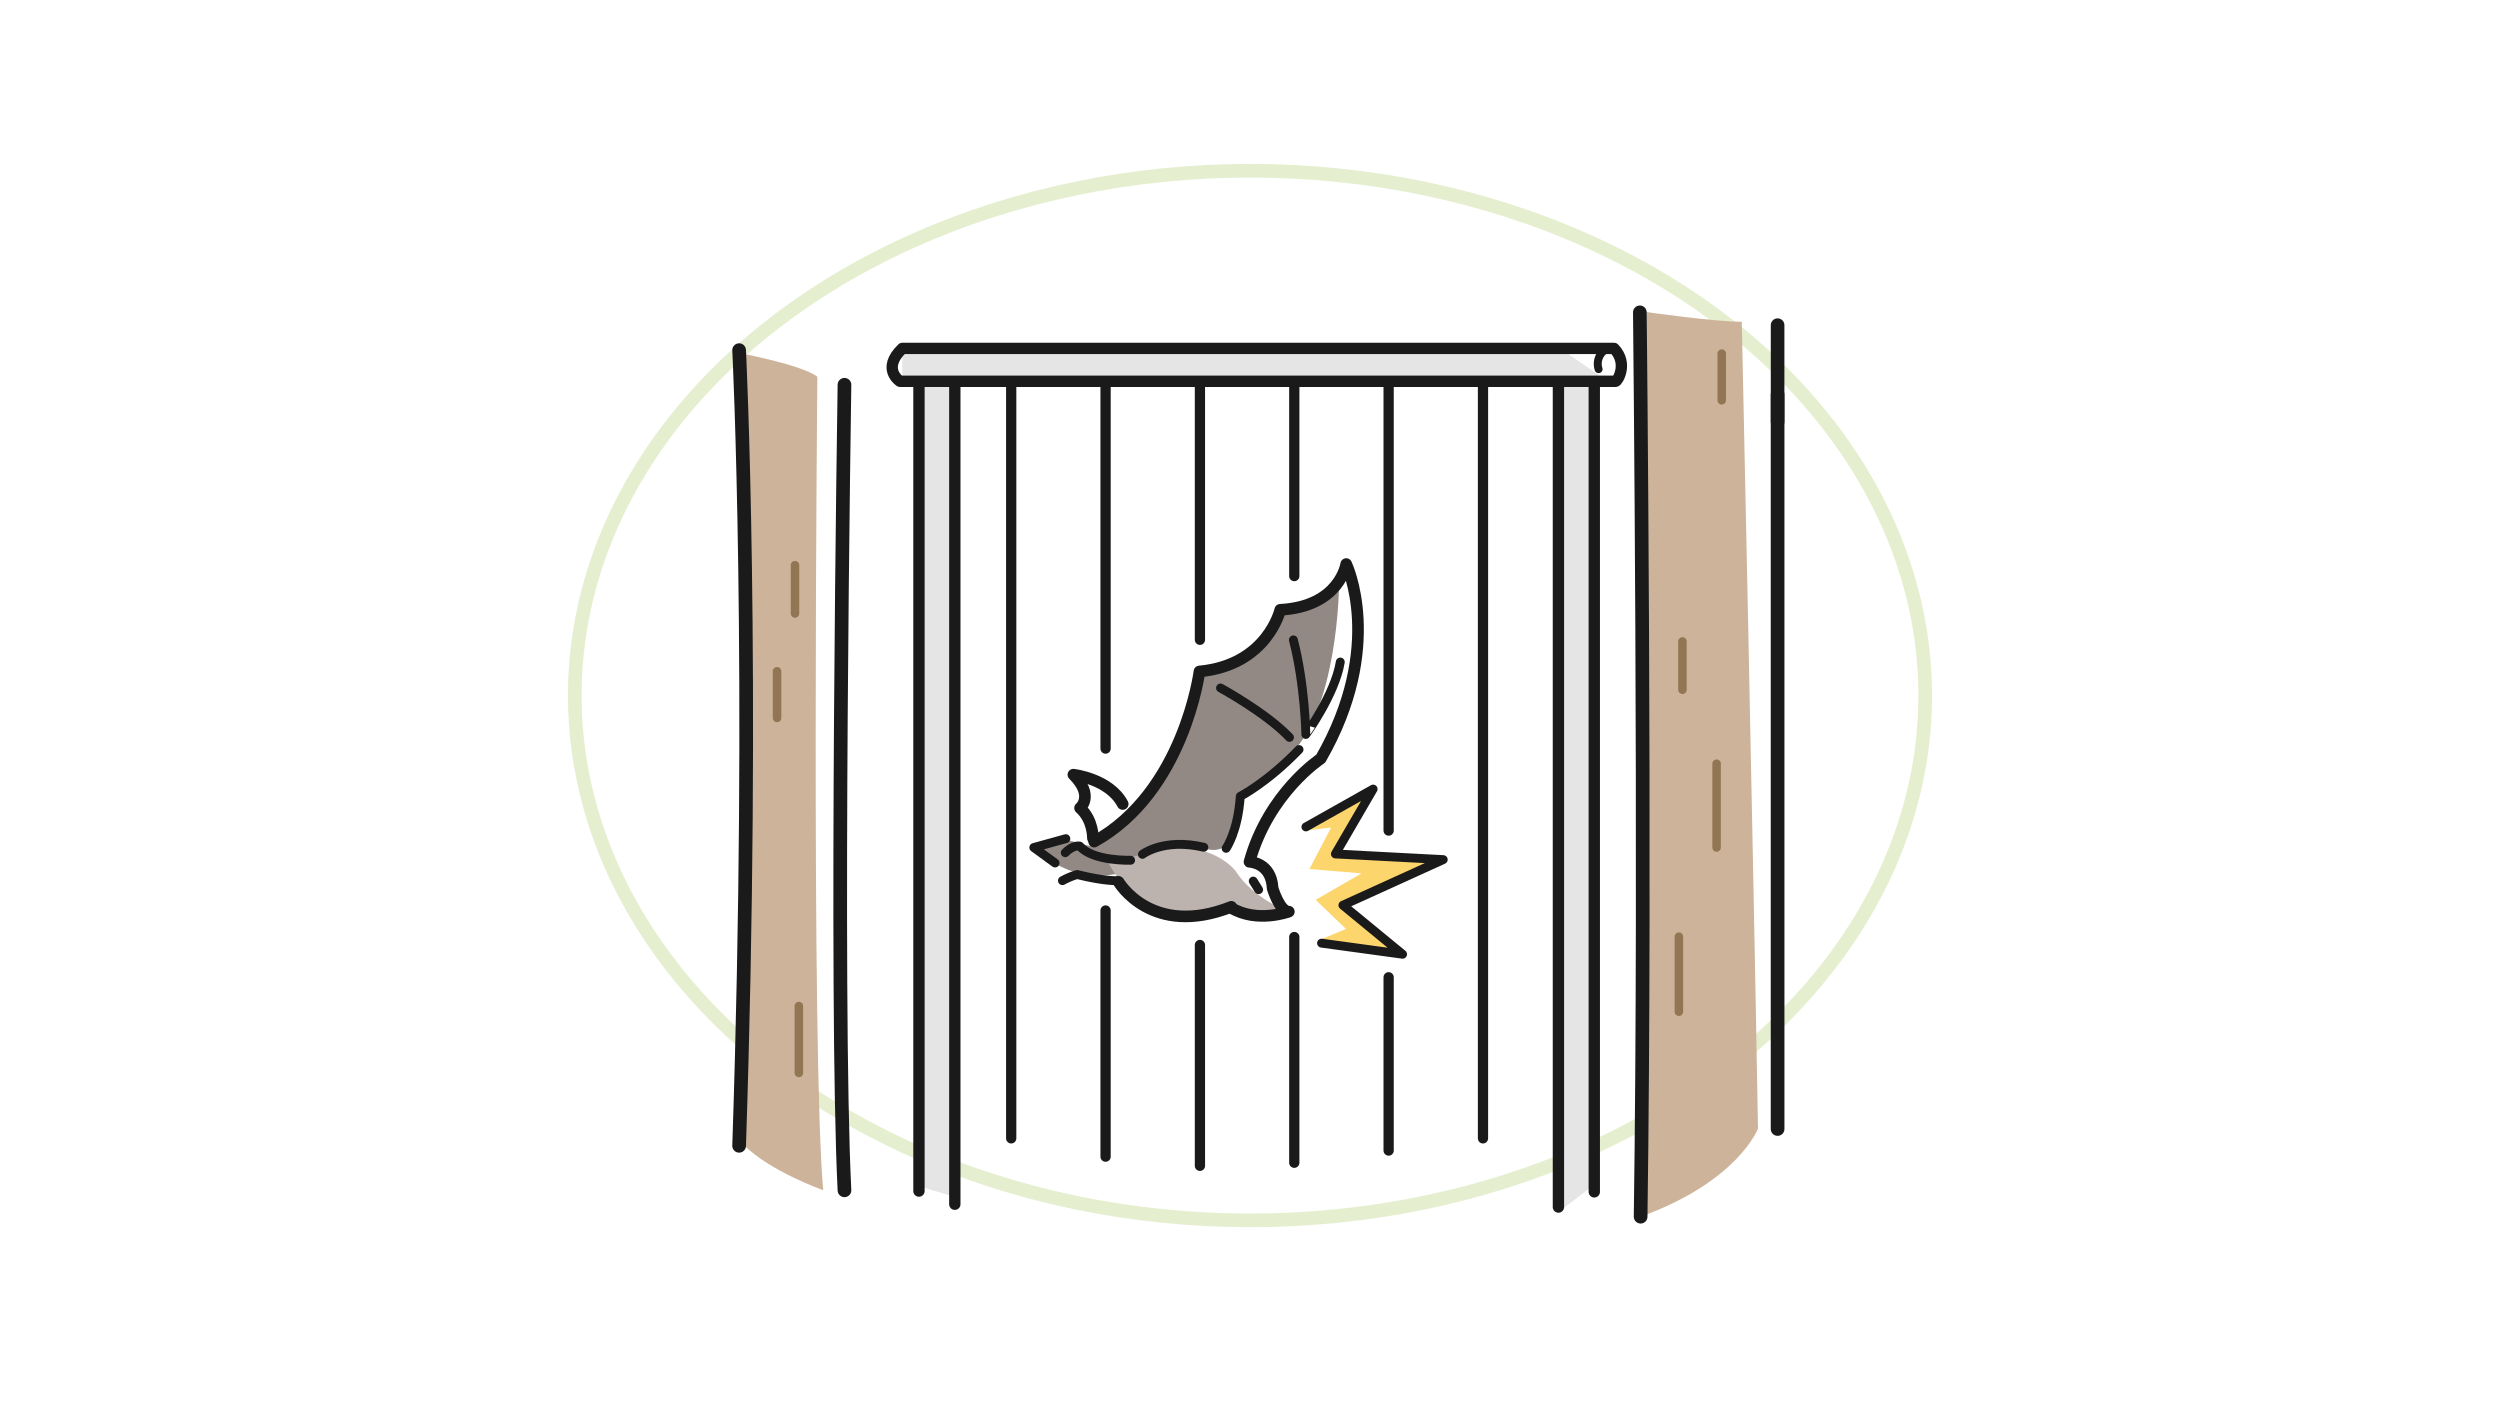 <svg id="圖層_1" data-name="圖層 1" xmlns="http://www.w3.org/2000/svg" viewBox="0 0 1080 616.71"><title>illustration-success</title><rect width="1080" height="616.71" style="fill:#fff"/><path d="M475.23,366.67,457.78,362l-11.18,4.1,7.36,5.72A37.13,37.13,0,0,0,482,377.55" style="fill:#928985"/><path d="M478.84,372.67s11.45,24,35.05,24.3c0,0,17-6.25,24.3-1.74l18.51-1.4s-15.39-5.54-23-17.68c0,0-8.33-10.76-25.69-9.72S478.84,372.67,478.84,372.67Z" style="fill:#bcb2ae"/><path d="M578.44,253.51S578,307,556.63,326.77L535.8,344s.66,33.79-20.74,19.8l-30,7.41s-23.87.41-7.41-11.12c0,0,38.29-34.29,40.55-70,0,0,25.6-1.51,34.91-26.64Z" style="fill:#928985"/><ellipse cx="540" cy="300.48" rx="291.69" ry="226.72" style="fill:none;stroke:#e5efd0;stroke-miterlimit:10;stroke-width:5.91px"/><polygon points="412.48 517.13 397.22 512.47 397.22 162.85 412.48 162.85 412.48 517.13" style="fill:#e5e5e6"/><polygon points="689.29 511.34 674.03 523 674.03 162.85 689.29 162.85 689.29 511.34" style="fill:#e5e5e6"/><polygon points="694.54 164.72 389.8 164.72 389.8 150.52 674.03 150.52 694.54 164.72" style="fill:#e5e5e6"/><path d="M711.31,134.8s29.11,4.2,41.14,4.2c0,0,5,231.21,7,348.53,0,0-8.45,22.8-50.72,38.09" style="fill:#ccb399"/><path d="M767.92,170.45V487.73" style="fill:none;stroke:#1a1a1a;stroke-linecap:round;stroke-linejoin:round;stroke-width:5.91px"/><path d="M767.92,140.47v41.76" style="fill:none;stroke:#1a1a1a;stroke-linecap:round;stroke-linejoin:round;stroke-width:5.88px"/><path d="M708.75,525.61c2.25-153.34-.33-390.68-.33-390.68" style="fill:none;stroke:#1a1a1a;stroke-linecap:round;stroke-linejoin:round;stroke-width:5.91px"/><line x1="688.73" y1="165.42" x2="688.73" y2="514.88" style="fill:none;stroke:#1a1a1a;stroke-linecap:round;stroke-linejoin:round;stroke-width:4.9px"/><line x1="673.24" y1="165.42" x2="673.24" y2="521.45" style="fill:none;stroke:#1a1a1a;stroke-linecap:round;stroke-linejoin:round;stroke-width:4.9px"/><line x1="412.48" y1="165.42" x2="412.48" y2="520.23" style="fill:none;stroke:#1a1a1a;stroke-linecap:round;stroke-linejoin:round;stroke-width:4.9px"/><line x1="396.99" y1="165.42" x2="396.99" y2="514.54" style="fill:none;stroke:#1a1a1a;stroke-linecap:round;stroke-linejoin:round;stroke-width:4.9px"/><path d="M697.27,150.52H389.8c-9.23,8.91-1,14.2-1,14.2H697.9C698.38,165.19,703.75,157.34,697.27,150.52Z" style="fill:none;stroke:#1a1a1a;stroke-linejoin:round;stroke-width:4.9px"/><line x1="640.65" y1="165.71" x2="640.65" y2="491.77" style="fill:none;stroke:#1a1a1a;stroke-linecap:round;stroke-linejoin:round;stroke-width:4.43px"/><line x1="599.89" y1="422.18" x2="599.89" y2="497.04" style="fill:none;stroke:#1a1a1a;stroke-linecap:round;stroke-linejoin:round;stroke-width:4.43px"/><line x1="599.89" y1="165.71" x2="599.89" y2="358.81" style="fill:none;stroke:#1a1a1a;stroke-linecap:round;stroke-linejoin:round;stroke-width:4.43px"/><line x1="559.13" y1="404.79" x2="559.13" y2="502.31" style="fill:none;stroke:#1a1a1a;stroke-linecap:round;stroke-linejoin:round;stroke-width:4.43px"/><line x1="559.13" y1="165.71" x2="559.13" y2="248.87" style="fill:none;stroke:#1a1a1a;stroke-linecap:round;stroke-linejoin:round;stroke-width:4.43px"/><line x1="518.37" y1="408.23" x2="518.37" y2="503.63" style="fill:none;stroke:#1a1a1a;stroke-linecap:round;stroke-linejoin:round;stroke-width:4.43px"/><line x1="518.37" y1="165.71" x2="518.37" y2="276.39" style="fill:none;stroke:#1a1a1a;stroke-linecap:round;stroke-linejoin:round;stroke-width:4.43px"/><line x1="477.61" y1="393.33" x2="477.61" y2="499.67" style="fill:none;stroke:#1a1a1a;stroke-linecap:round;stroke-linejoin:round;stroke-width:4.43px"/><line x1="477.61" y1="165.71" x2="477.61" y2="323.39" style="fill:none;stroke:#1a1a1a;stroke-linecap:round;stroke-linejoin:round;stroke-width:4.43px"/><line x1="436.84" y1="165.71" x2="436.84" y2="491.77" style="fill:none;stroke:#1a1a1a;stroke-linecap:round;stroke-linejoin:round;stroke-width:4.43px"/><line x1="726.81" y1="277.1" x2="726.81" y2="297.97" style="fill:none;stroke:#927654;stroke-linecap:round;stroke-linejoin:round;stroke-width:3.68px"/><line x1="743.78" y1="152.76" x2="743.78" y2="172.94" style="fill:none;stroke:#927654;stroke-linecap:round;stroke-linejoin:round;stroke-width:3.68px"/><line x1="725.28" y1="404.62" x2="725.28" y2="437.06" style="fill:none;stroke:#927654;stroke-linecap:round;stroke-linejoin:round;stroke-width:3.68px"/><line x1="741.57" y1="329.92" x2="741.57" y2="366.13" style="fill:none;stroke:#927654;stroke-linecap:round;stroke-linejoin:round;stroke-width:3.68px"/><path d="M318.76,152.39s27.29,5.06,34.33,10.34c0,0-2.75,292.43,2.53,351.44,0,0-23-8.16-34.19-19.47C316.16,489.36,327,157.64,318.76,152.39Z" style="fill:#ccb399"/><path d="M364.81,166.22s-4.14,265,0,348" style="fill:none;stroke:#1a1a1a;stroke-linecap:round;stroke-linejoin:round;stroke-width:5.91px"/><path d="M319.3,151.26s6.89,136.93,0,343.73" style="fill:none;stroke:#1a1a1a;stroke-linecap:round;stroke-linejoin:round;stroke-width:5.91px"/><line x1="343.44" y1="244.15" x2="343.44" y2="265.02" style="fill:none;stroke:#927654;stroke-linecap:round;stroke-linejoin:round;stroke-width:3.68px"/><line x1="335.69" y1="289.98" x2="335.69" y2="310.16" style="fill:none;stroke:#927654;stroke-linecap:round;stroke-linejoin:round;stroke-width:3.68px"/><line x1="345.11" y1="434.6" x2="345.11" y2="463.52" style="fill:none;stroke:#927654;stroke-linecap:round;stroke-linejoin:round;stroke-width:3.68px"/><path d="M693.89,150.8a7.42,7.42,0,0,0-3.3,8.68" style="fill:none;stroke:#1a1a1a;stroke-linecap:round;stroke-linejoin:round;stroke-width:3.43px"/><path d="M472.67,363.58c38.83-21.47,45.49-73.51,45.49-73.51,29.4-2.75,34.91-26.64,34.91-26.64,25.73-1.38,28.49-19.76,28.49-19.76s17,35.38-11,84.08c0,0-22.51,14.7-30.78,44.56,0,0,9.44.21,10,11.44,0,0,3,10.08,7,10.08,0,0-13.69,5.1-24.93-1.65" style="fill:none;stroke:#1a1a1a;stroke-linecap:round;stroke-linejoin:round;stroke-width:5.02px"/><path d="M531.93,391.74C497.47,405.4,483.24,381,483.24,381" style="fill:none;stroke:#1a1a1a;stroke-linecap:round;stroke-linejoin:round;stroke-width:5.02px"/><path d="M488.42,371.63s-16.34.51-22-6.12c0,0-2.67-.7-6.23,2.86" style="fill:none;stroke:#1a1a1a;stroke-linecap:round;stroke-linejoin:round;stroke-width:3.84px"/><path d="M483,380.44s-5.4.41-17.66-2.65a32.57,32.57,0,0,0-6.36,2.65" style="fill:none;stroke:#1a1a1a;stroke-linecap:round;stroke-linejoin:round;stroke-width:3.84px"/><path d="M493.53,369.08s9.19-7.15,26.54-3.06" style="fill:none;stroke:#1a1a1a;stroke-linecap:round;stroke-linejoin:round;stroke-width:3.84px"/><path d="M529.68,366.48s5.1-7.15,6.12-22.47c0,0,11.6-5.92,25.39-20.21" style="fill:none;stroke:#1a1a1a;stroke-linecap:round;stroke-linejoin:round;stroke-width:3.84px"/><path d="M527.27,297.21s19.67,10.68,29.79,21.35" style="fill:none;stroke:#1a1a1a;stroke-linecap:round;stroke-linejoin:round;stroke-width:3.84px"/><path d="M558.74,276.42c5.06,19.67,5.38,40.87,5.38,40.87S576.72,300,579,286" style="fill:none;stroke:#1a1a1a;stroke-linecap:round;stroke-linejoin:round;stroke-width:3.84px"/><polyline points="460.44 362.3 446.6 366.13 455.79 372.82" style="fill:none;stroke:#1a1a1a;stroke-linecap:round;stroke-linejoin:round;stroke-width:3.84px"/><path d="M472.13,362.06s.21-7.86-5.55-13c0,0,6.34-5.18-2.88-14.4,0,0,15.55,1.73,21.31,12.67" style="fill:none;stroke:#1a1a1a;stroke-linecap:round;stroke-linejoin:round;stroke-width:5.02px"/><line x1="541.4" y1="380.62" x2="543.72" y2="384.34" style="fill:none;stroke:#1a1a1a;stroke-linecap:round;stroke-linejoin:round;stroke-width:3.84px"/><polygon points="565.11 358.65 575.01 357.51 565.68 375.41 588.15 377.31 568.35 388.74 581.48 401.3 570.44 405.87 605.91 412.23 580.13 391.05 623.48 371.35 576.88 368.91 593.19 340.88 565.11 358.65" style="fill:#fcd56c"/><polyline points="564.16 357.23 593.19 340.88 576.88 368.91 623.48 371.35 580.13 391.05 605.91 412.23 570.91 407.44" style="fill:none;stroke:#1a1a1a;stroke-linecap:round;stroke-linejoin:round;stroke-width:3.84px"/></svg>